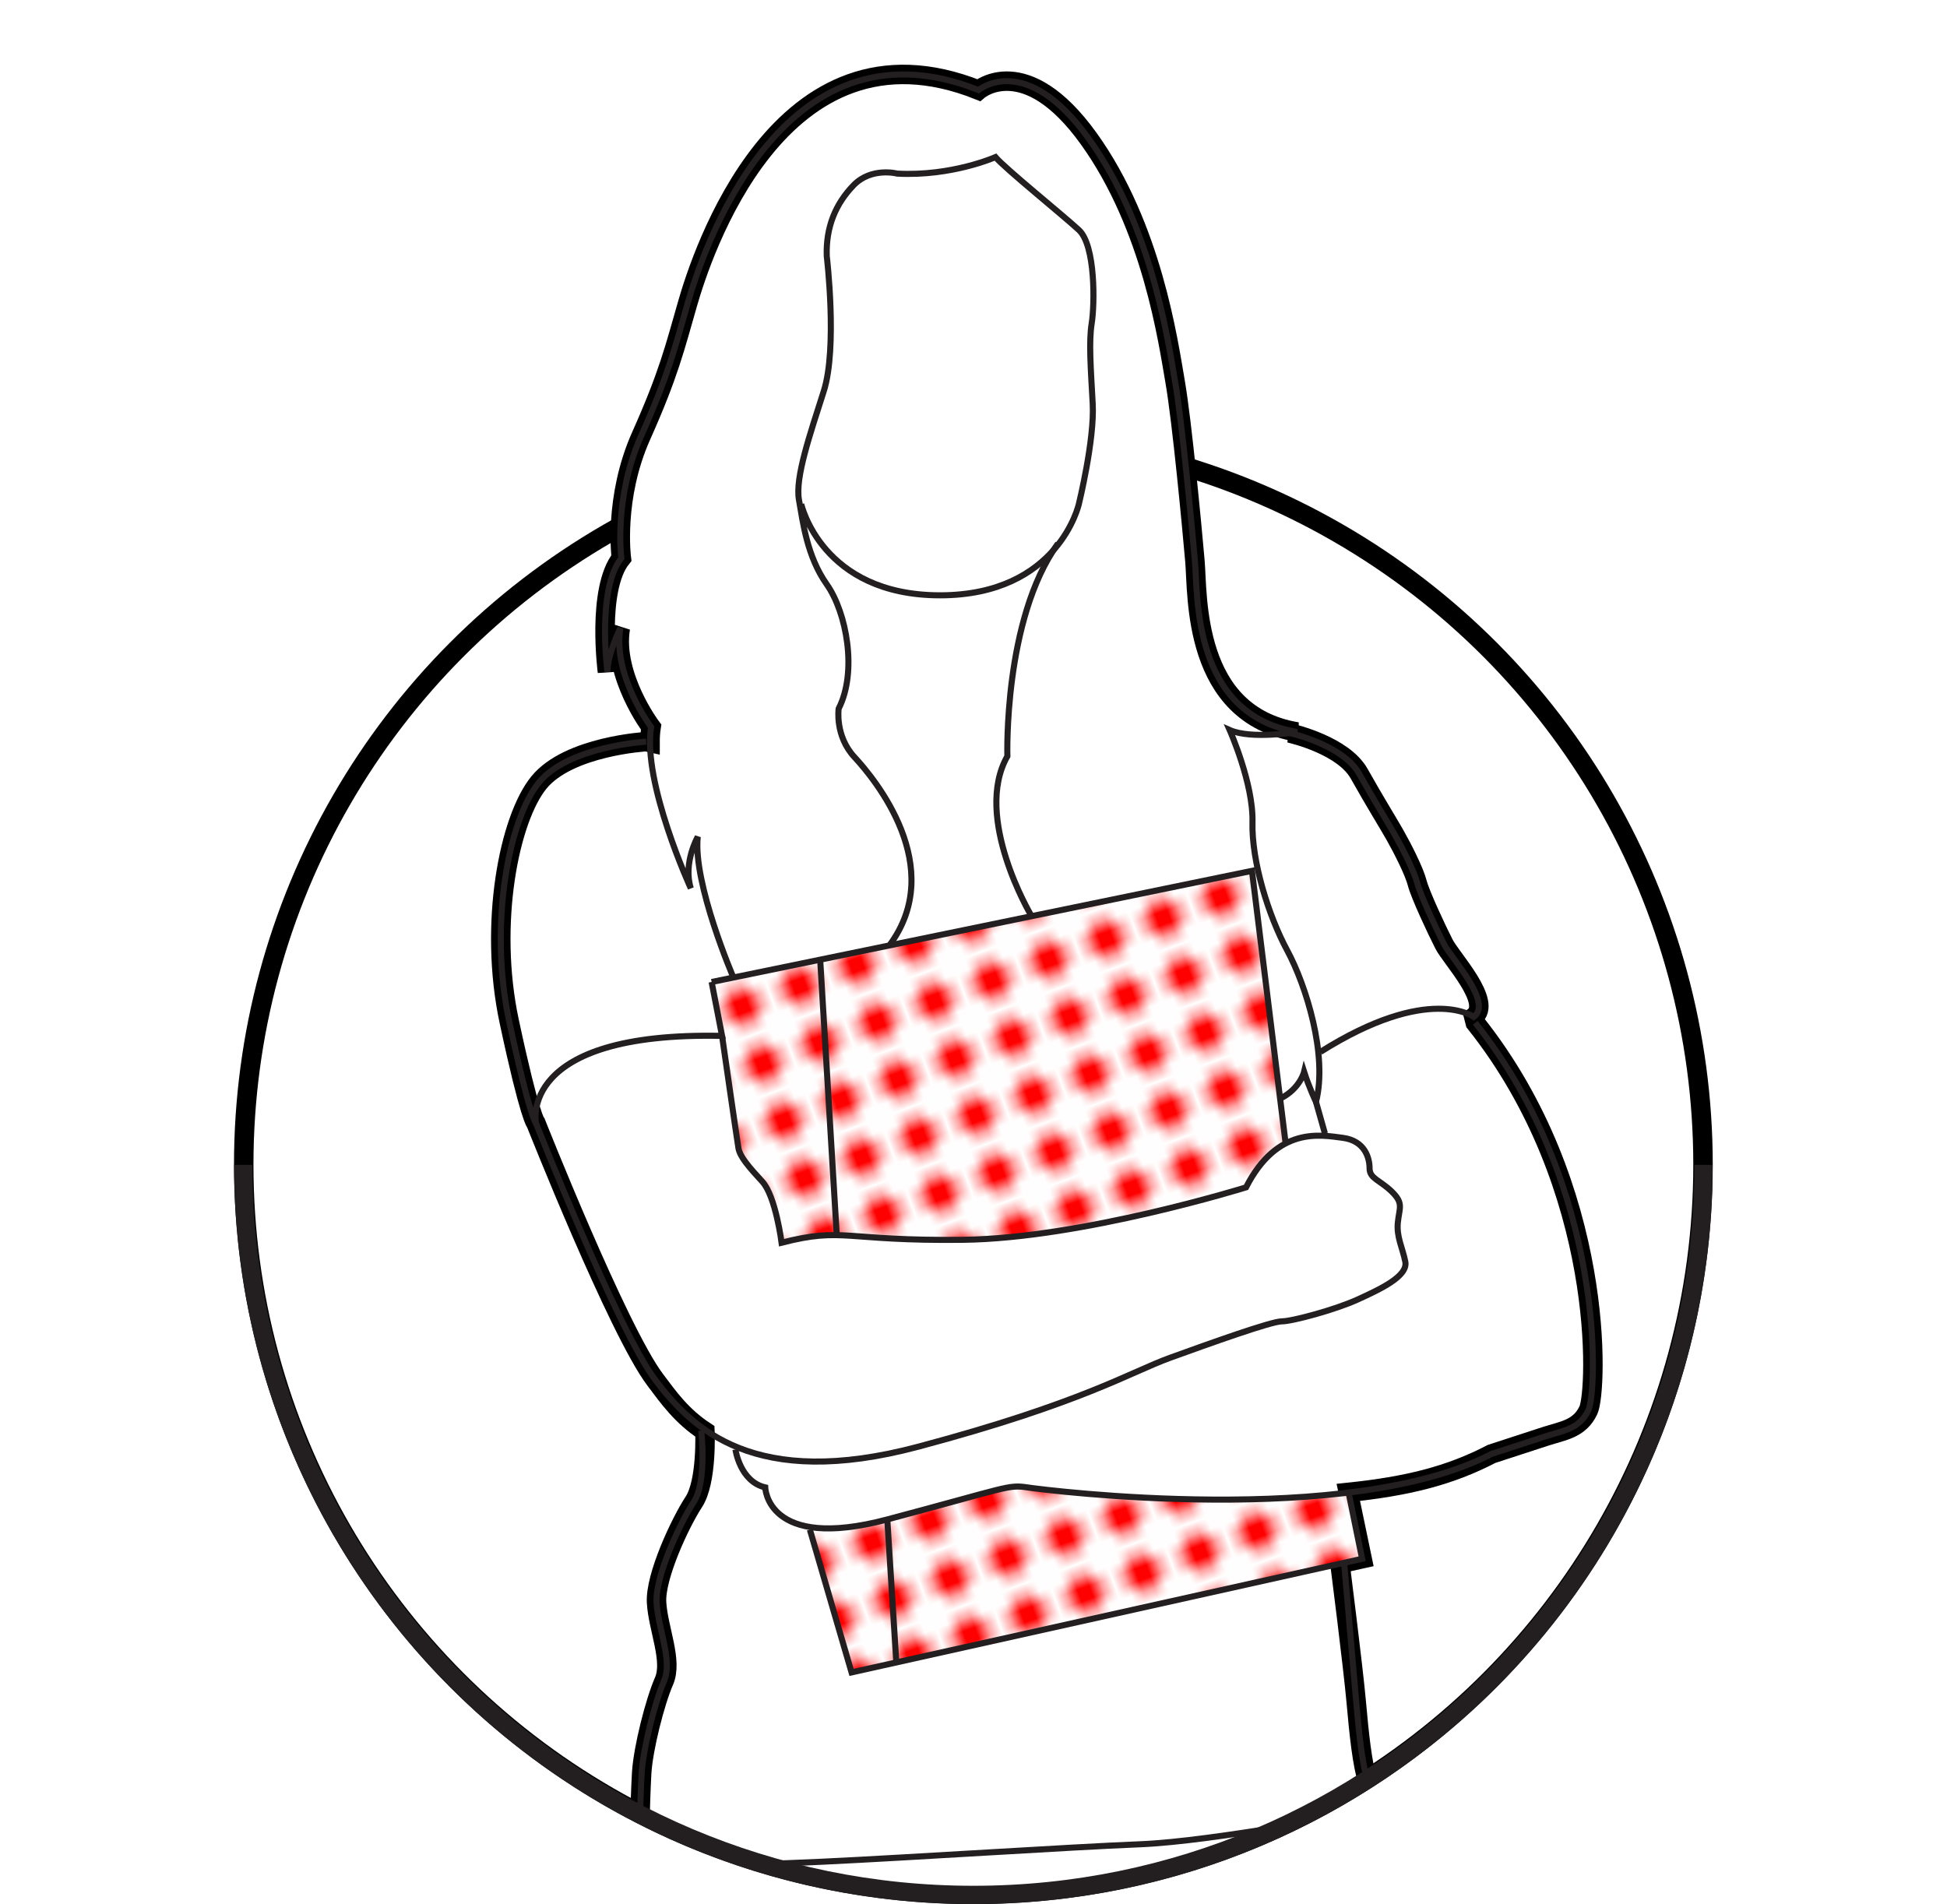 <?xml version="1.0" encoding="UTF-8" standalone="no"?>
<svg
   xmlns:dc="http://purl.org/dc/elements/1.1/"
   xmlns:cc="http://creativecommons.org/ns#"
   xmlns:rdf="http://www.w3.org/1999/02/22-rdf-syntax-ns#"
   xmlns:svg="http://www.w3.org/2000/svg"
   xmlns="http://www.w3.org/2000/svg"
   version="1.1"
   id="svg10845"
   height="195.603"
   width="200">
  <defs
     id="defs4809">
    <pattern
       id="polka"
       patternTransform="rotate(20)"
       height="5"
       width="5"
       patternUnits="userSpaceOnUse">
      <rect
         y="0"
         x="0"
         height="5"
         width="5"
         style="fill:#ffffff"
         id="polka__bg" />
      <circle
         cx="2"
         style="fill:#ff0000"
         cy="2"
         r="1.5"
         id="polka__inner" />
    </pattern>
    <clipPath
       id="clipPath1238">
      <path
         id="path1240"
         d="m 0,863.584 938.953,0 L 938.953,0 0,0 0,863.584 Z" />
    </clipPath>
    <clipPath
       id="clipPath1254">
      <path
         id="path1256"
         d="m 34.377,812.584 -0.499,-104.5 c 0,-33.137 26.613,-60 59.75,-60 l 0,0 c 33.137,0 59.75,26.863 59.75,60 l 0,0 0,104.5 -119.001,0 z" />
    </clipPath>
    <clipPath
       id="clipPath1418">
      <path
         id="path1420"
         d="m 0,863.584 938.953,0 L 938.953,0 0,0 0,863.584 Z" />
    </clipPath>
  </defs>
  <g
     style="display:inline"
     transform="translate(-282.081,-278.411)"
     id="layer1">
    <ellipse
       style="color:#000000;display:inline;overflow:visible;visibility:visible;opacity:1;fill:none;fill-opacity:1;fill-rule:nonzero;stroke:#000000;stroke-width:2;stroke-miterlimit:4;stroke-dasharray:none;stroke-opacity:1;marker:none;enable-background:accumulate"
       id="path6022"
       cx="382.068"
       cy="398.076"
       rx="74.951"
       ry="74.95" />
    <g
       id="layer1-7"
       transform="translate(-0.013,2.0507814e-6)">
      <g
         transform="matrix(1.25,0,0,-1.25,264.734,1283.182)"
         id="g1252"
         clip-path="url(#clipPath1254)">
        <path
           d="m 126.07,654.955 c 0,0 0.734,0.781 0.245,2.337 -0.49,1.556 -0.734,3.941 -0.979,6.694 -0.245,2.754 -1.332,11.322 -1.332,11.322 l 1.821,0.403 -1.136,5.454 c 4.829,0.505 8.302,1.355 11.779,3.163 0,0 2.936,0.958 4.403,1.436 1.468,0.479 2.814,0.599 3.548,2.155 0.734,1.556 1.468,18.315 -9.297,31.842 l -0.122,0.478 c 1.59,1.197 -1.835,4.789 -2.447,5.986 -0.611,1.197 -1.957,4.07 -2.202,5.027 -0.244,0.958 -1.223,2.873 -1.834,3.95 -0.612,1.078 -1.591,2.634 -2.936,5.028 -1.287,2.29 -5.361,3.263 -5.715,3.344 0.382,0.048 0.618,0.088 0.618,0.088 -8.645,1.436 -8.155,11.252 -8.4,14.045 -0.245,2.793 -1.06,11.492 -1.631,14.764 -0.571,3.272 -1.876,12.689 -7.095,19.951 -5.219,7.262 -9.052,3.99 -9.052,3.99 -16.392,6.544 -22.834,-13.806 -23.894,-17.477 -1.061,-3.671 -1.55,-5.826 -3.833,-10.933 -2.284,-5.108 -1.631,-10.055 -1.631,-10.055 -2.039,-2.554 -1.142,-9.337 -1.142,-9.337 0,1.436 1.06,3.591 1.06,3.591 -0.652,-3.911 2.528,-8.14 2.528,-8.14 -0.063,-0.394 -0.089,-0.82 -0.088,-1.268 l -0.319,0.071 c 0,0 -6.361,-0.359 -8.808,-3.352 -2.446,-2.993 -4.159,-11.612 -2.446,-19.632 1.712,-8.02 2.201,-8.379 2.201,-8.379 0,0 6.728,-16.998 9.786,-21.068 1.101,-1.465 2.168,-2.987 4.097,-4.254 0,0 0.185,-4.126 -0.916,-5.802 -1.101,-1.675 -3.181,-6.105 -3.058,-8.259 0.122,-2.155 1.345,-4.789 0.612,-6.464 -0.735,-1.676 -1.713,-5.507 -1.835,-7.542 -0.123,-2.035 -0.245,-7.661 -0.245,-7.661 0,-0.001 0.669,-5.626 -0.063,-9.287 -0.733,-3.661 -1.709,-19.08 1.708,-26.08 l 58.576,0 c 0,0 5.05,21.933 -0.526,39.871"
           id="path1260"
           style="fill:#ffffff;fill-opacity:1;fill-rule:nonzero;stroke:#000000;stroke-width:1.6;stroke-miterlimit:4;stroke-dasharray:none;stroke-opacity:1" />
        <path
           d="m 98.302,681.574 c -1.59,0.239 -1.59,0 -11.499,-2.634 -2.928,-0.778 -4.997,-0.863 -6.465,-0.601 l 3.53,-11.968 41.957,9.337 -1.101,5.387 c 0,0 -0.028,0.017 -0.078,0.046 -11.761,-1.431 -25.188,0.259 -26.344,0.433"
           id="path1312"
           style="fill:url(#polka);fill-opacity:1;fill-rule:nonzero;stroke:none" />
        <path
           d="m 119.538,709.823 c -1.121,-0.589 -2.27,-1.662 -3.254,-3.589 0,0 -13.456,-4.19 -23.242,-4.31 -9.786,-0.12 -9.786,1.077 -14.924,-0.239 0,0 -0.489,3.83 -1.59,5.027 -1.101,1.197 -1.835,2.035 -1.957,2.754 -0.123,0.718 -2.036,13.547 -2.036,13.547 l -0.166,0.099 44.403,9.135 2.766,-22.424 z"
           id="path1360"
           style="fill:url(#polka);fill-opacity:1;fill-rule:nonzero;stroke:none" />
        <path
           d="m 98.628,728.579 c 0,0 -4.811,8.06 -1.957,13.088 0,0 -0.326,11.252 4.159,17.477"
           id="path1364"
           style="fill:none;stroke:#231f20;stroke-width:0.5;stroke-linecap:butt;stroke-linejoin:miter;stroke-miterlimit:4;stroke-dasharray:none;stroke-opacity:1" />
        <path
           d="m 74.163,723.471 c 0,0 -3.344,7.741 -2.936,11.572 0,0 -1.223,-2.155 -0.571,-4.23 0,0 -3.996,8.699 -3.262,13.247 0,0 -3.18,4.23 -2.528,8.14 0,0 -1.06,-2.154 -1.06,-3.591 0,0 -0.897,6.784 1.142,9.337 0,0 -0.653,4.948 1.631,10.056 2.283,5.107 2.772,7.262 3.833,10.933 1.06,3.671 7.502,24.02 23.894,17.477 0,0 3.833,3.272 9.052,-3.991 5.219,-7.262 6.524,-16.678 7.095,-19.95 0.571,-3.272 1.386,-11.971 1.631,-14.764 0.245,-2.793 -0.245,-12.609 8.4,-14.046 0,0 -3.751,-0.638 -5.546,0.16 0,0 1.958,-4.389 1.876,-7.581 -0.081,-3.192 1.305,-7.661 2.854,-10.535 1.55,-2.872 3.344,-8.618 2.365,-12.449 0,0 -0.571,1.197 -0.978,2.474 0,0 -0.327,-1.357 -1.876,-2.155"
           id="path1368"
           style="fill:none;stroke:#231f20;stroke-width:0.5;stroke-linecap:butt;stroke-linejoin:miter;stroke-miterlimit:4;stroke-dasharray:none;stroke-opacity:1" />
        <path
           d="m 79.73,762.389 c 0,0 1.665,-7.498 11.407,-7.498 9.743,0 11.408,7.498 11.408,7.498 0,0 1.302,5.294 1.139,8.246 -0.163,2.953 -0.326,5.108 -0.081,6.624 0.244,1.516 0.326,6.384 -1.06,7.661 -1.387,1.277 -6.035,5.028 -6.851,5.985 0,0 -3.588,-1.596 -8.073,-1.356 0,0 -2.121,0.558 -3.588,-0.958 -1.468,-1.516 -2.284,-3.431 -2.202,-5.825 0,0 0.897,-7.502 -0.245,-11.093 -1.142,-3.591 -2.365,-7.103 -2.039,-8.938 0.326,-1.836 0.653,-4.629 2.284,-6.943 1.631,-2.314 2.528,-7.182 0.978,-10.215 0,0 -0.326,-2.235 1.305,-3.99 1.631,-1.756 7.666,-9.018 2.854,-15.482"
           id="path1372"
           style="fill:none;stroke:#231f20;stroke-width:0.5;stroke-linecap:butt;stroke-linejoin:miter;stroke-miterlimit:4;stroke-dasharray:none;stroke-opacity:1" />
        <path
           d="m 72.369,723.112 44.403,9.135 2.746,-22.231"
           id="path1376"
           style="fill:none;stroke:#231f20;stroke-width:0.5;stroke-linecap:butt;stroke-linejoin:miter;stroke-miterlimit:4;stroke-dasharray:none;stroke-opacity:1" />
        <path
           d="m 66.986,742.864 c 0,0 -6.361,-0.359 -8.807,-3.352 -2.447,-2.992 -4.16,-11.611 -2.447,-19.631 1.713,-8.021 2.202,-8.38 2.202,-8.38 0,0 -1.59,7.542 15.291,7.182 l -0.857,4.43"
           id="path1380"
           style="fill:none;stroke:#231f20;stroke-width:0.5;stroke-linecap:butt;stroke-linejoin:miter;stroke-miterlimit:4;stroke-dasharray:none;stroke-opacity:1" />
        <path
           d="m 119.831,743.582 c 0,0 4.404,-0.958 5.749,-3.352 1.346,-2.394 2.325,-3.95 2.936,-5.027 0.612,-1.078 1.59,-2.993 1.835,-3.951 0.245,-0.957 1.59,-3.83 2.202,-5.027 0.611,-1.197 4.037,-4.789 2.446,-5.986 0,0 -3.669,2.754 -12.599,-2.872"
           id="path1384"
           style="fill:none;stroke:#231f20;stroke-width:0.5;stroke-linecap:butt;stroke-linejoin:miter;stroke-miterlimit:4;stroke-dasharray:none;stroke-opacity:1" />
        <path
           d="m 57.934,711.501 c 0,0 6.728,-16.998 9.786,-21.068 3.058,-4.07 8.196,-9.098 21.652,-5.507 13.456,3.591 17.37,6.105 20.673,7.302 3.303,1.197 8.318,2.993 9.174,2.993 0.857,0 4.404,0.958 6.239,1.796 1.835,0.838 4.159,1.915 3.914,3.112 -0.244,1.197 -0.734,2.035 -0.611,3.232 0.122,1.197 0.489,1.556 -0.489,2.514 -0.979,0.957 -1.835,1.077 -1.835,1.915 0,0.838 -0.367,2.274 -2.202,2.514 -1.835,0.239 -5.383,0.958 -7.951,-4.07 0,0 -13.456,-4.19 -23.242,-4.31 -9.786,-0.119 -9.786,1.078 -14.924,-0.239 0,0 -0.489,3.831 -1.59,5.028 -1.101,1.197 -1.835,2.035 -1.958,2.753 -0.122,0.718 -1.345,9.217 -1.345,9.217"
           id="path1388"
           style="fill:none;stroke:#231f20;stroke-width:0.5;stroke-linecap:butt;stroke-linejoin:miter;stroke-miterlimit:4;stroke-dasharray:none;stroke-opacity:1" />
        <path
           d="m 74.326,684.687 c 0,0 0.367,-2.633 2.447,-3.112 0,0 0.122,-5.267 10.03,-2.634 9.909,2.634 9.909,2.873 11.499,2.634 1.59,-0.24 26.422,-3.352 38.166,2.753 0,0 2.935,0.958 4.403,1.436 1.468,0.479 2.814,0.599 3.548,2.155 0.734,1.556 1.468,18.315 -9.297,31.842"
           id="path1392"
           style="fill:none;stroke:#231f20;stroke-width:0.5;stroke-linecap:butt;stroke-linejoin:miter;stroke-miterlimit:4;stroke-dasharray:none;stroke-opacity:1" />
        <path
           d="m 122.033,713.256 0.734,-2.594"
           id="path1396"
           style="fill:none;stroke:#231f20;stroke-width:0.5;stroke-linecap:butt;stroke-linejoin:miter;stroke-miterlimit:4;stroke-dasharray:none;stroke-opacity:1" />
        <path
           d="m 71.512,686.243 c 0,0 0.489,-4.19 -0.612,-5.866 -1.101,-1.675 -3.18,-6.104 -3.058,-8.259 0.122,-2.155 1.346,-4.789 0.612,-6.464 -0.734,-1.676 -1.713,-5.507 -1.835,-7.542 -0.122,-2.035 -0.245,-7.661 -0.245,-7.661 0,0 7.462,0 15.046,0.359 7.585,0.359 20.184,1.197 26.178,1.437 5.994,0.239 18.471,2.673 18.471,2.673 0,0 0.734,0.798 0.245,2.354 -0.489,1.556 -0.734,3.951 -0.978,6.704 -0.245,2.753 -0.979,11.252 -0.979,11.252"
           id="path1400"
           style="fill:none;stroke:#231f20;stroke-width:0.5;stroke-linecap:butt;stroke-linejoin:miter;stroke-miterlimit:4;stroke-dasharray:none;stroke-opacity:1" />
        <path
           d="m 124.724,681.096 1.101,-5.387 -41.958,-9.337 -3.425,11.731"
           id="path1404"
           style="fill:none;stroke:#231f20;stroke-width:0.5;stroke-linecap:butt;stroke-linejoin:miter;stroke-miterlimit:4;stroke-dasharray:none;stroke-opacity:1" />
        <path
           d="m 81.298,724.788 1.346,-22.385"
           id="path1408"
           style="fill:none;stroke:#231f20;stroke-width:0.5;stroke-linecap:butt;stroke-linejoin:miter;stroke-miterlimit:4;stroke-dasharray:none;stroke-opacity:1" />
        <path
           d="m 86.803,678.941 0.734,-11.612"
           id="path1412"
           style="fill:none;stroke:#231f20;stroke-width:0.5;stroke-linecap:butt;stroke-linejoin:miter;stroke-miterlimit:4;stroke-dasharray:none;stroke-opacity:1" />
      </g>
      <g
         transform="matrix(1.25,0,0,-1.25,264.734,1283.182)"
         id="g1414">
        <g
           clip-path="url(#clipPath1418)"
           id="g1416">
          <g
             transform="translate(153.878,708.084)"
             id="g1422">
            <path
               d="m 0,0 c 0,-33.137 -26.863,-60 -60,-60 -33.137,0 -60,26.863 -60,60"
               id="path1424"
               style="fill:none;stroke:#231f20;stroke-width:1.5;stroke-linecap:butt;stroke-linejoin:miter;stroke-miterlimit:4;stroke-dasharray:none;stroke-opacity:1" />
          </g>
        </g>
      </g>
    </g>
  </g>
</svg>
